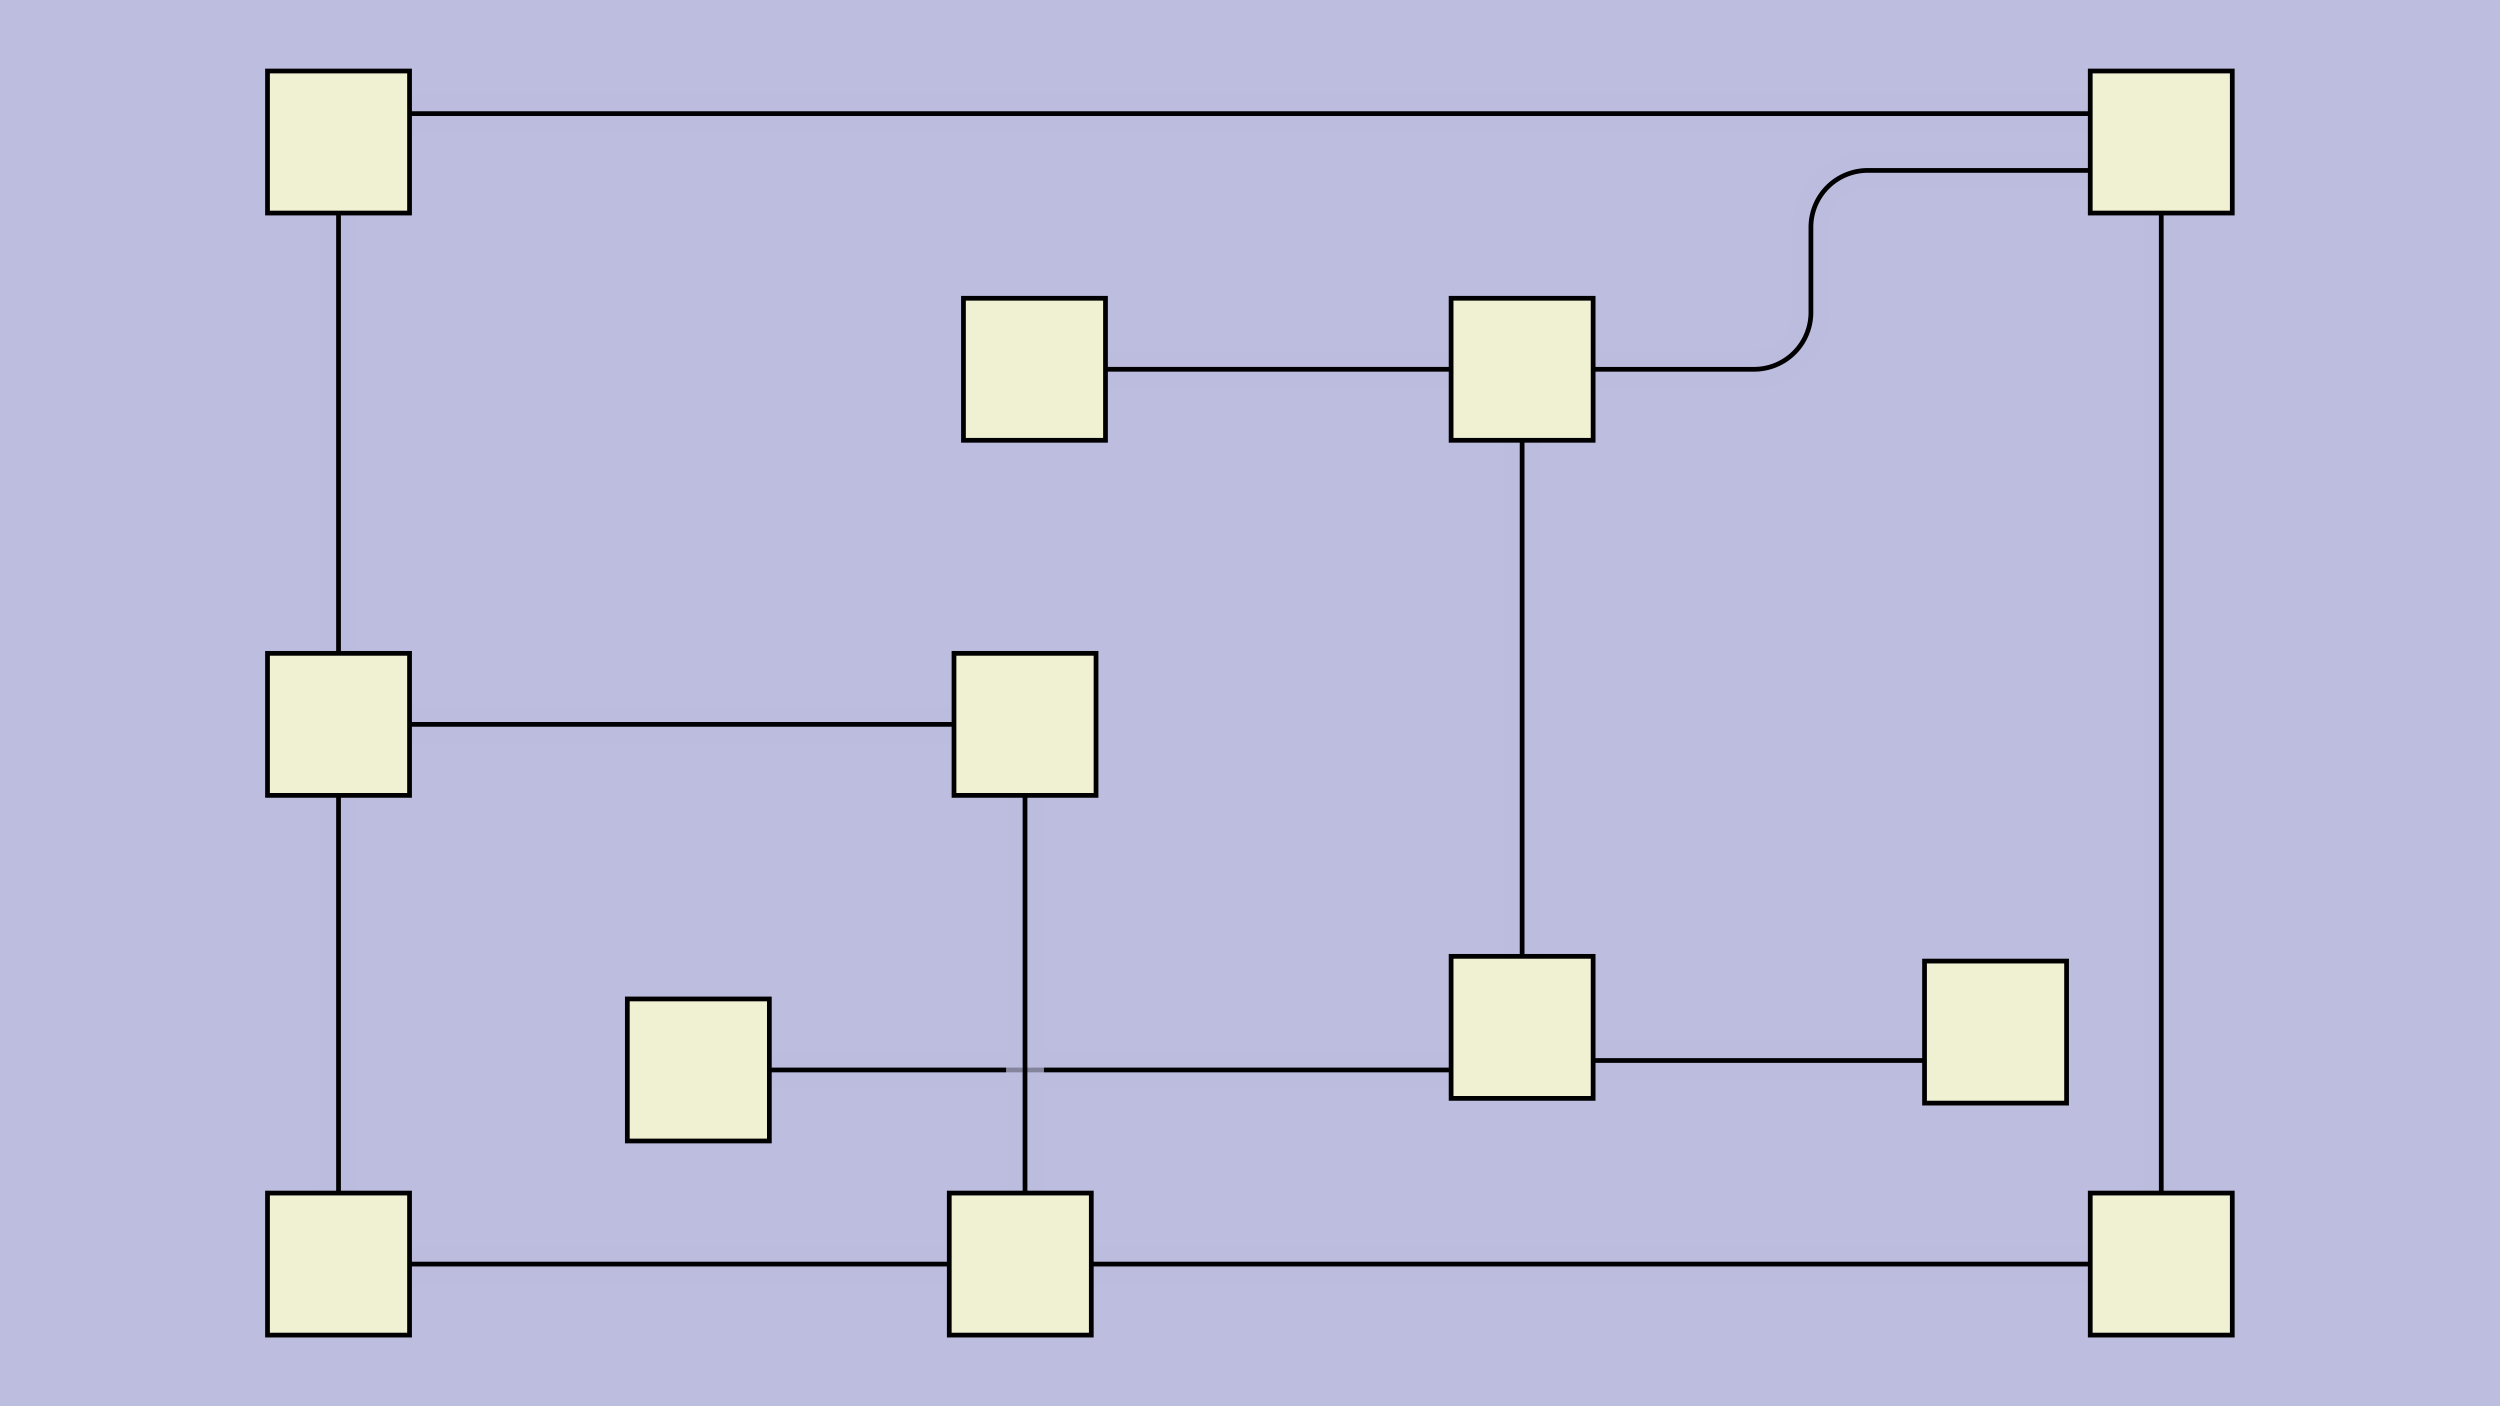 <svg id="SVGCanvas" width="480px" height="270px" xmlns="http://www.w3.org/2000/svg" xlink="http://www.w3.org/1999/xlink" onmouseup="null" onmousemove="null">
<rect id="background" x="0" y="0" height="100%" width="100%" fill="#bdbddf" onmousedown="bgmousedown(evt)"></rect>
<g id="foreground" transform="translate(37.727,0),scale(0.909),translate(-122,-250)">
  <g id="edges"><g id="305"><path style="stroke:#bdbddf; stroke-width:8px; fill:none;" opacity="0.7" d="M 152,274L 537,274"></path><g><path style="stroke:#ff0; stroke-width:8px; fill:none; " opacity="0" d="M 152,274L 537,274"></path></g><path style="stroke:black; fill:none;" d="M 152,274L 537,274"></path><g><g><path style="stroke:#0ff; stroke-width:8px; fill:none; " opacity="0" d="M 152,274 L 537,274" onmousedown="segmousedown(&quot;305&quot;,&quot;0&quot;,evt);" onmouseover="segmouseover(&quot;305&quot;,&quot;0&quot;,evt);" onmouseout="segmouseout(&quot;305&quot;,&quot;0&quot;,evt);" onclick="segclick(&quot;305&quot;,&quot;0&quot;,evt);"></path></g></g></g><g id="306"><path style="stroke:#bdbddf; stroke-width:8px; fill:none;" opacity="0.7" d="M 537,295L 537,517"></path><g><path style="stroke:#ff0; stroke-width:8px; fill:none; " opacity="0" d="M 537,295L 537,517"></path></g><path style="stroke:black; fill:none;" d="M 537,295L 537,517"></path><g><g><path style="stroke:#0ff; stroke-width:8px; fill:none; " opacity="0" d="M 537,295 L 537,517" onmousedown="segmousedown(&quot;306&quot;,&quot;0&quot;,evt);" onmouseover="segmouseover(&quot;306&quot;,&quot;0&quot;,evt);" onmouseout="segmouseout(&quot;306&quot;,&quot;0&quot;,evt);" onclick="segclick(&quot;306&quot;,&quot;0&quot;,evt);"></path></g></g></g><g id="307"><path style="stroke:#bdbddf; stroke-width:8px; fill:none;" opacity="0.7" d="M 537,517L 311,517"></path><g><path style="stroke:#ff0; stroke-width:8px; fill:none; " opacity="0" d="M 537,517L 311,517"></path></g><path style="stroke:black; fill:none;" d="M 537,517L 311,517"></path><g><g><path style="stroke:#0ff; stroke-width:8px; fill:none; " opacity="0" d="M 537,517 L 311,517" onmousedown="segmousedown(&quot;307&quot;,&quot;0&quot;,evt);" onmouseover="segmouseover(&quot;307&quot;,&quot;0&quot;,evt);" onmouseout="segmouseout(&quot;307&quot;,&quot;0&quot;,evt);" onclick="segclick(&quot;307&quot;,&quot;0&quot;,evt);"></path></g></g></g><g id="308"><path style="stroke:#bdbddf; stroke-width:8px; fill:none;" opacity="0.7" d="M 281,517L 167,517"></path><g><path style="stroke:#ff0; stroke-width:8px; fill:none; " opacity="0" d="M 281,517L 167,517"></path></g><path style="stroke:black; fill:none;" d="M 281,517L 167,517"></path><g><g><path style="stroke:#0ff; stroke-width:8px; fill:none; " opacity="0" d="M 281,517 L 167,517" onmousedown="segmousedown(&quot;308&quot;,&quot;0&quot;,evt);" onmouseover="segmouseover(&quot;308&quot;,&quot;0&quot;,evt);" onmouseout="segmouseout(&quot;308&quot;,&quot;0&quot;,evt);" onclick="segclick(&quot;308&quot;,&quot;0&quot;,evt);"></path></g></g></g><g id="309"><path style="stroke:#bdbddf; stroke-width:8px; fill:none;" opacity="0.7" d="M 152,502L 152,418"></path><g><path style="stroke:#ff0; stroke-width:8px; fill:none; " opacity="0" d="M 152,502L 152,418"></path></g><path style="stroke:black; fill:none;" d="M 152,502L 152,418"></path><g><g><path style="stroke:#0ff; stroke-width:8px; fill:none; " opacity="0" d="M 152,502 L 152,418" onmousedown="segmousedown(&quot;309&quot;,&quot;0&quot;,evt);" onmouseover="segmouseover(&quot;309&quot;,&quot;0&quot;,evt);" onmouseout="segmouseout(&quot;309&quot;,&quot;0&quot;,evt);" onclick="segclick(&quot;309&quot;,&quot;0&quot;,evt);"></path></g></g></g><g id="310"><path style="stroke:#bdbddf; stroke-width:8px; fill:none;" opacity="0.7" d="M 152,388L 152,280"></path><g><path style="stroke:#ff0; stroke-width:8px; fill:none; " opacity="0" d="M 152,388L 152,280"></path></g><path style="stroke:black; fill:none;" d="M 152,388L 152,280"></path><g><g><path style="stroke:#0ff; stroke-width:8px; fill:none; " opacity="0" d="M 152,388 L 152,280" onmousedown="segmousedown(&quot;310&quot;,&quot;0&quot;,evt);" onmouseover="segmouseover(&quot;310&quot;,&quot;0&quot;,evt);" onmouseout="segmouseout(&quot;310&quot;,&quot;0&quot;,evt);" onclick="segclick(&quot;310&quot;,&quot;0&quot;,evt);"></path></g></g></g><g id="311"><path style="stroke:#bdbddf; stroke-width:8px; fill:none;" opacity="0.7" d="M 152,403L 297,403"></path><g><path style="stroke:#ff0; stroke-width:8px; fill:none; " opacity="0" d="M 152,403L 297,403"></path></g><path style="stroke:black; fill:none;" d="M 152,403L 297,403"></path><g><g><path style="stroke:#0ff; stroke-width:8px; fill:none; " opacity="0" d="M 152,403 L 297,403" onmousedown="segmousedown(&quot;311&quot;,&quot;0&quot;,evt);" onmouseover="segmouseover(&quot;311&quot;,&quot;0&quot;,evt);" onmouseout="segmouseout(&quot;311&quot;,&quot;0&quot;,evt);" onclick="segclick(&quot;311&quot;,&quot;0&quot;,evt);"></path></g></g></g><g id="312"><path style="stroke:#bdbddf; stroke-width:8px; fill:none;" opacity="0.7" d="M 402,343L 402,452"></path><g><path style="stroke:#ff0; stroke-width:8px; fill:none; " opacity="0" d="M 402,343L 402,452"></path></g><path style="stroke:black; fill:none;" d="M 402,343L 402,452"></path><g><g><path style="stroke:#0ff; stroke-width:8px; fill:none; " opacity="0" d="M 402,343 L 402,452" onmousedown="segmousedown(&quot;312&quot;,&quot;0&quot;,evt);" onmouseover="segmouseover(&quot;312&quot;,&quot;0&quot;,evt);" onmouseout="segmouseout(&quot;312&quot;,&quot;0&quot;,evt);" onclick="segclick(&quot;312&quot;,&quot;0&quot;,evt);"></path></g></g></g><g id="313"><path style="stroke:#bdbddf; stroke-width:8px; fill:none;" opacity="0.7" d="M 387,476L 243,476"></path><g><path style="stroke:#ff0; stroke-width:8px; fill:none; " opacity="0" d="M 387,476L 243,476"></path></g><path style="stroke:black; fill:none;" d="M 387,476L 243,476"></path><g><g><path style="stroke:#0ff; stroke-width:8px; fill:none; " opacity="0" d="M 387,476 L 243,476" onmousedown="segmousedown(&quot;313&quot;,&quot;0&quot;,evt);" onmouseover="segmouseover(&quot;313&quot;,&quot;0&quot;,evt);" onmouseout="segmouseout(&quot;313&quot;,&quot;0&quot;,evt);" onclick="segclick(&quot;313&quot;,&quot;0&quot;,evt);"></path></g></g></g><g id="314"><path style="stroke:#bdbddf; stroke-width:8px; fill:none;" opacity="0.7" d="M 387,328L 314,328"></path><g><path style="stroke:#ff0; stroke-width:8px; fill:none; " opacity="0" d="M 387,328L 314,328"></path></g><path style="stroke:black; fill:none;" d="M 387,328L 314,328"></path><g><g><path style="stroke:#0ff; stroke-width:8px; fill:none; " opacity="0" d="M 387,328 L 314,328" onmousedown="segmousedown(&quot;314&quot;,&quot;0&quot;,evt);" onmouseover="segmouseover(&quot;314&quot;,&quot;0&quot;,evt);" onmouseout="segmouseout(&quot;314&quot;,&quot;0&quot;,evt);" onclick="segclick(&quot;314&quot;,&quot;0&quot;,evt);"></path></g></g></g><g id="315"><path style="stroke:#bdbddf; stroke-width:8px; fill:none;" opacity="0.7" d="M 522,286 H 475 a 12,12 0 0,0 -12,12 V 316 a 12,12 0 0,1 -12,12L 417,328"></path><g><path style="stroke:#ff0; stroke-width:8px; fill:none; " opacity="0" d="M 522,286 H 475 a 12,12 0 0,0 -12,12 V 316 a 12,12 0 0,1 -12,12L 417,328"></path></g><path style="stroke:black; fill:none;" d="M 522,286 H 475 a 12,12 0 0,0 -12,12 V 316 a 12,12 0 0,1 -12,12L 417,328"></path><g><g><path style="stroke:#0ff; stroke-width:8px; fill:none; " opacity="0" d="M 522,286 L 463,286" onmousedown="segmousedown(&quot;315&quot;,&quot;0&quot;,evt);" onmouseover="segmouseover(&quot;315&quot;,&quot;0&quot;,evt);" onmouseout="segmouseout(&quot;315&quot;,&quot;0&quot;,evt);" onclick="segclick(&quot;315&quot;,&quot;0&quot;,evt);"></path><path style="stroke:#0ff; stroke-width:8px; fill:none; " opacity="0" d="M 463,286 L 463,328" onmousedown="segmousedown(&quot;315&quot;,&quot;1&quot;,evt);" onmouseover="segmouseover(&quot;315&quot;,&quot;1&quot;,evt);" onmouseout="segmouseout(&quot;315&quot;,&quot;1&quot;,evt);" onclick="segclick(&quot;315&quot;,&quot;1&quot;,evt);"></path><path style="stroke:#0ff; stroke-width:8px; fill:none; " opacity="0" d="M 463,328 L 417,328" onmousedown="segmousedown(&quot;315&quot;,&quot;2&quot;,evt);" onmouseover="segmouseover(&quot;315&quot;,&quot;2&quot;,evt);" onmouseout="segmouseout(&quot;315&quot;,&quot;2&quot;,evt);" onclick="segclick(&quot;315&quot;,&quot;2&quot;,evt);"></path></g></g></g><g id="316"><path style="stroke:#bdbddf; stroke-width:8px; fill:none;" opacity="0.7" d="M 297,418L 297,502"></path><g><path style="stroke:#ff0; stroke-width:8px; fill:none; " opacity="0" d="M 297,418L 297,502"></path></g><path style="stroke:black; fill:none;" d="M 297,418L 297,502"></path><g><g><path style="stroke:#0ff; stroke-width:8px; fill:none; " opacity="0" d="M 297,418 L 297,502" onmousedown="segmousedown(&quot;316&quot;,&quot;0&quot;,evt);" onmouseover="segmouseover(&quot;316&quot;,&quot;0&quot;,evt);" onmouseout="segmouseout(&quot;316&quot;,&quot;0&quot;,evt);" onclick="segclick(&quot;316&quot;,&quot;0&quot;,evt);"></path></g></g></g><g id="317"><path style="stroke:#bdbddf; stroke-width:8px; fill:none;" opacity="0.7" d="M 417,474L 487,474"></path><g><path style="stroke:#ff0; stroke-width:8px; fill:none; " opacity="0" d="M 417,474L 487,474"></path></g><path style="stroke:black; fill:none;" d="M 417,474L 487,474"></path><g><g><path style="stroke:#0ff; stroke-width:8px; fill:none; " opacity="0" d="M 417,474 L 487,474" onmousedown="segmousedown(&quot;317&quot;,&quot;0&quot;,evt);" onmouseover="segmouseover(&quot;317&quot;,&quot;0&quot;,evt);" onmouseout="segmouseout(&quot;317&quot;,&quot;0&quot;,evt);" onclick="segclick(&quot;317&quot;,&quot;0&quot;,evt);"></path></g></g></g></g>
  <g id="nodes"><g id="293" onmousedown="nodemousedown(293,evt);" onmouseover="nodemouseover(293,evt);" onmouseout="nodemouseout(293,evt);" transform="translate(152 280)"><rect x="-21" y="-21" width="42" height="42" fill="#0ff" style="stroke:none; opacity:0.75;" display="none"></rect><rect x="-15" y="-15" width="30" height="30" fill="#f0f0d2" style="stroke:black; opacity:1;"></rect></g><g id="296" onmousedown="nodemousedown(296,evt);" onmouseover="nodemouseover(296,evt);" onmouseout="nodemouseout(296,evt);" transform="translate(537 517)"><rect x="-21" y="-21" width="42" height="42" fill="#0ff" style="stroke:none; opacity:0.75;" display="none"></rect><rect x="-15" y="-15" width="30" height="30" fill="#f0f0d2" style="stroke:black; opacity:1;"></rect></g><g id="297" onmousedown="nodemousedown(297,evt);" onmouseover="nodemouseover(297,evt);" onmouseout="nodemouseout(297,evt);" transform="translate(152,403)"><rect x="-21" y="-21" width="42" height="42" fill="#0ff" style="stroke:none; opacity:0.75;" display="none"></rect><rect x="-15" y="-15" width="30" height="30" fill="#f0f0d2" style="stroke:black; opacity:1;"></rect></g><g id="295" onmousedown="nodemousedown(295,evt);" onmouseover="nodemouseover(295,evt);" onmouseout="nodemouseout(295,evt);" transform="translate(152,517)"><rect x="-21" y="-21" width="42" height="42" fill="#0ff" style="stroke:none; opacity:0.75;" display="none"></rect><rect x="-15" y="-15" width="30" height="30" fill="#f0f0d2" style="stroke:black; opacity:1;"></rect></g><g id="294" onmousedown="nodemousedown(294,evt);" onmouseover="nodemouseover(294,evt);" onmouseout="nodemouseout(294,evt);" transform="translate(537,280)"><rect x="-21" y="-21" width="42" height="42" fill="#0ff" style="stroke:none; opacity:0.75;" display="none"></rect><rect x="-15" y="-15" width="30" height="30" fill="#f0f0d2" style="stroke:black; opacity:1;"></rect></g><g id="303" onmousedown="nodemousedown(303,evt);" onmouseover="nodemouseover(303,evt);" onmouseout="nodemouseout(303,evt);" transform="translate(228,476)"><rect x="-21" y="-21" width="42" height="42" fill="#0ff" style="stroke:none; opacity:0.75;" display="none"></rect><rect x="-15" y="-15" width="30" height="30" fill="#f0f0d2" style="stroke:black; opacity:1;"></rect></g><g id="298" onmousedown="nodemousedown(298,evt);" onmouseover="nodemouseover(298,evt);" onmouseout="nodemouseout(298,evt);" transform="translate(297,403)"><rect x="-21" y="-21" width="42" height="42" fill="#0ff" style="stroke:none; opacity:0.75;" display="none"></rect><rect x="-15" y="-15" width="30" height="30" fill="#f0f0d2" style="stroke:black; opacity:1;"></rect></g><g id="299" onmousedown="nodemousedown(299,evt);" onmouseover="nodemouseover(299,evt);" onmouseout="nodemouseout(299,evt);" transform="translate(296,517)"><rect x="-21" y="-21" width="42" height="42" fill="#0ff" style="stroke:none; opacity:0.75;" display="none"></rect><rect x="-15" y="-15" width="30" height="30" fill="#f0f0d2" style="stroke:black; opacity:1;"></rect></g><g id="301" onmousedown="nodemousedown(301,evt);" onmouseover="nodemouseover(301,evt);" onmouseout="nodemouseout(301,evt);" transform="translate(299,328)"><rect x="-21" y="-21" width="42" height="42" fill="#0ff" style="stroke:none; opacity:0.75;" display="none"></rect><rect x="-15" y="-15" width="30" height="30" fill="#f0f0d2" style="stroke:black; opacity:1;"></rect></g><g id="304" onmousedown="nodemousedown(304,evt);" onmouseover="nodemouseover(304,evt);" onmouseout="nodemouseout(304,evt);" transform="translate(502,468)"><rect x="-21" y="-21" width="42" height="42" fill="#0ff" style="stroke:none; opacity:0.75;" display="none"></rect><rect x="-15" y="-15" width="30" height="30" fill="#f0f0d2" style="stroke:black; opacity:1;"></rect></g><g id="300" onmousedown="nodemousedown(300,evt);" onmouseover="nodemouseover(300,evt);" onmouseout="nodemouseout(300,evt);" transform="translate(402,328)"><rect x="-21" y="-21" width="42" height="42" fill="#0ff" style="stroke:none; opacity:0.75;" display="none"></rect><rect x="-15" y="-15" width="30" height="30" fill="#f0f0d2" style="stroke:black; opacity:1;"></rect></g><g id="302" onmousedown="nodemousedown(302,evt);" onmouseover="nodemouseover(302,evt);" onmouseout="nodemouseout(302,evt);" transform="translate(402,467)"><rect x="-21" y="-21" width="42" height="42" fill="#0ff" style="stroke:none; opacity:0.75;" display="none"></rect><rect x="-15" y="-15" width="30" height="30" fill="#f0f0d2" style="stroke:black; opacity:1;"></rect></g></g>
  <g id="BPs"><g onmousedown="bpmousedown(356,evt);" onmouseover="bpmouseover(356,evt);" onmouseout="bpmouseout(356,evt);" transform="translate(463,286)" opacity="0"><ellipse cx="0" cy="0" rx="16" ry="16" fill="#0ff" style="stroke:none; opacity:0.75;" display="none"></ellipse><ellipse cx="0" cy="0" rx="6.591" ry="6.591" fill="#777" style="stroke:black;"></ellipse></g><g onmousedown="bpmousedown(357,evt);" onmouseover="bpmouseover(357,evt);" onmouseout="bpmouseout(357,evt);" transform="translate(463,328)" opacity="0"><ellipse cx="0" cy="0" rx="16" ry="16" fill="#0ff" style="stroke:none; opacity:0.75;" display="none"></ellipse><ellipse cx="0" cy="0" rx="6.591" ry="6.591" fill="#777" style="stroke:black;"></ellipse></g></g>
  <g id="ports"></g>
</g>
</svg>